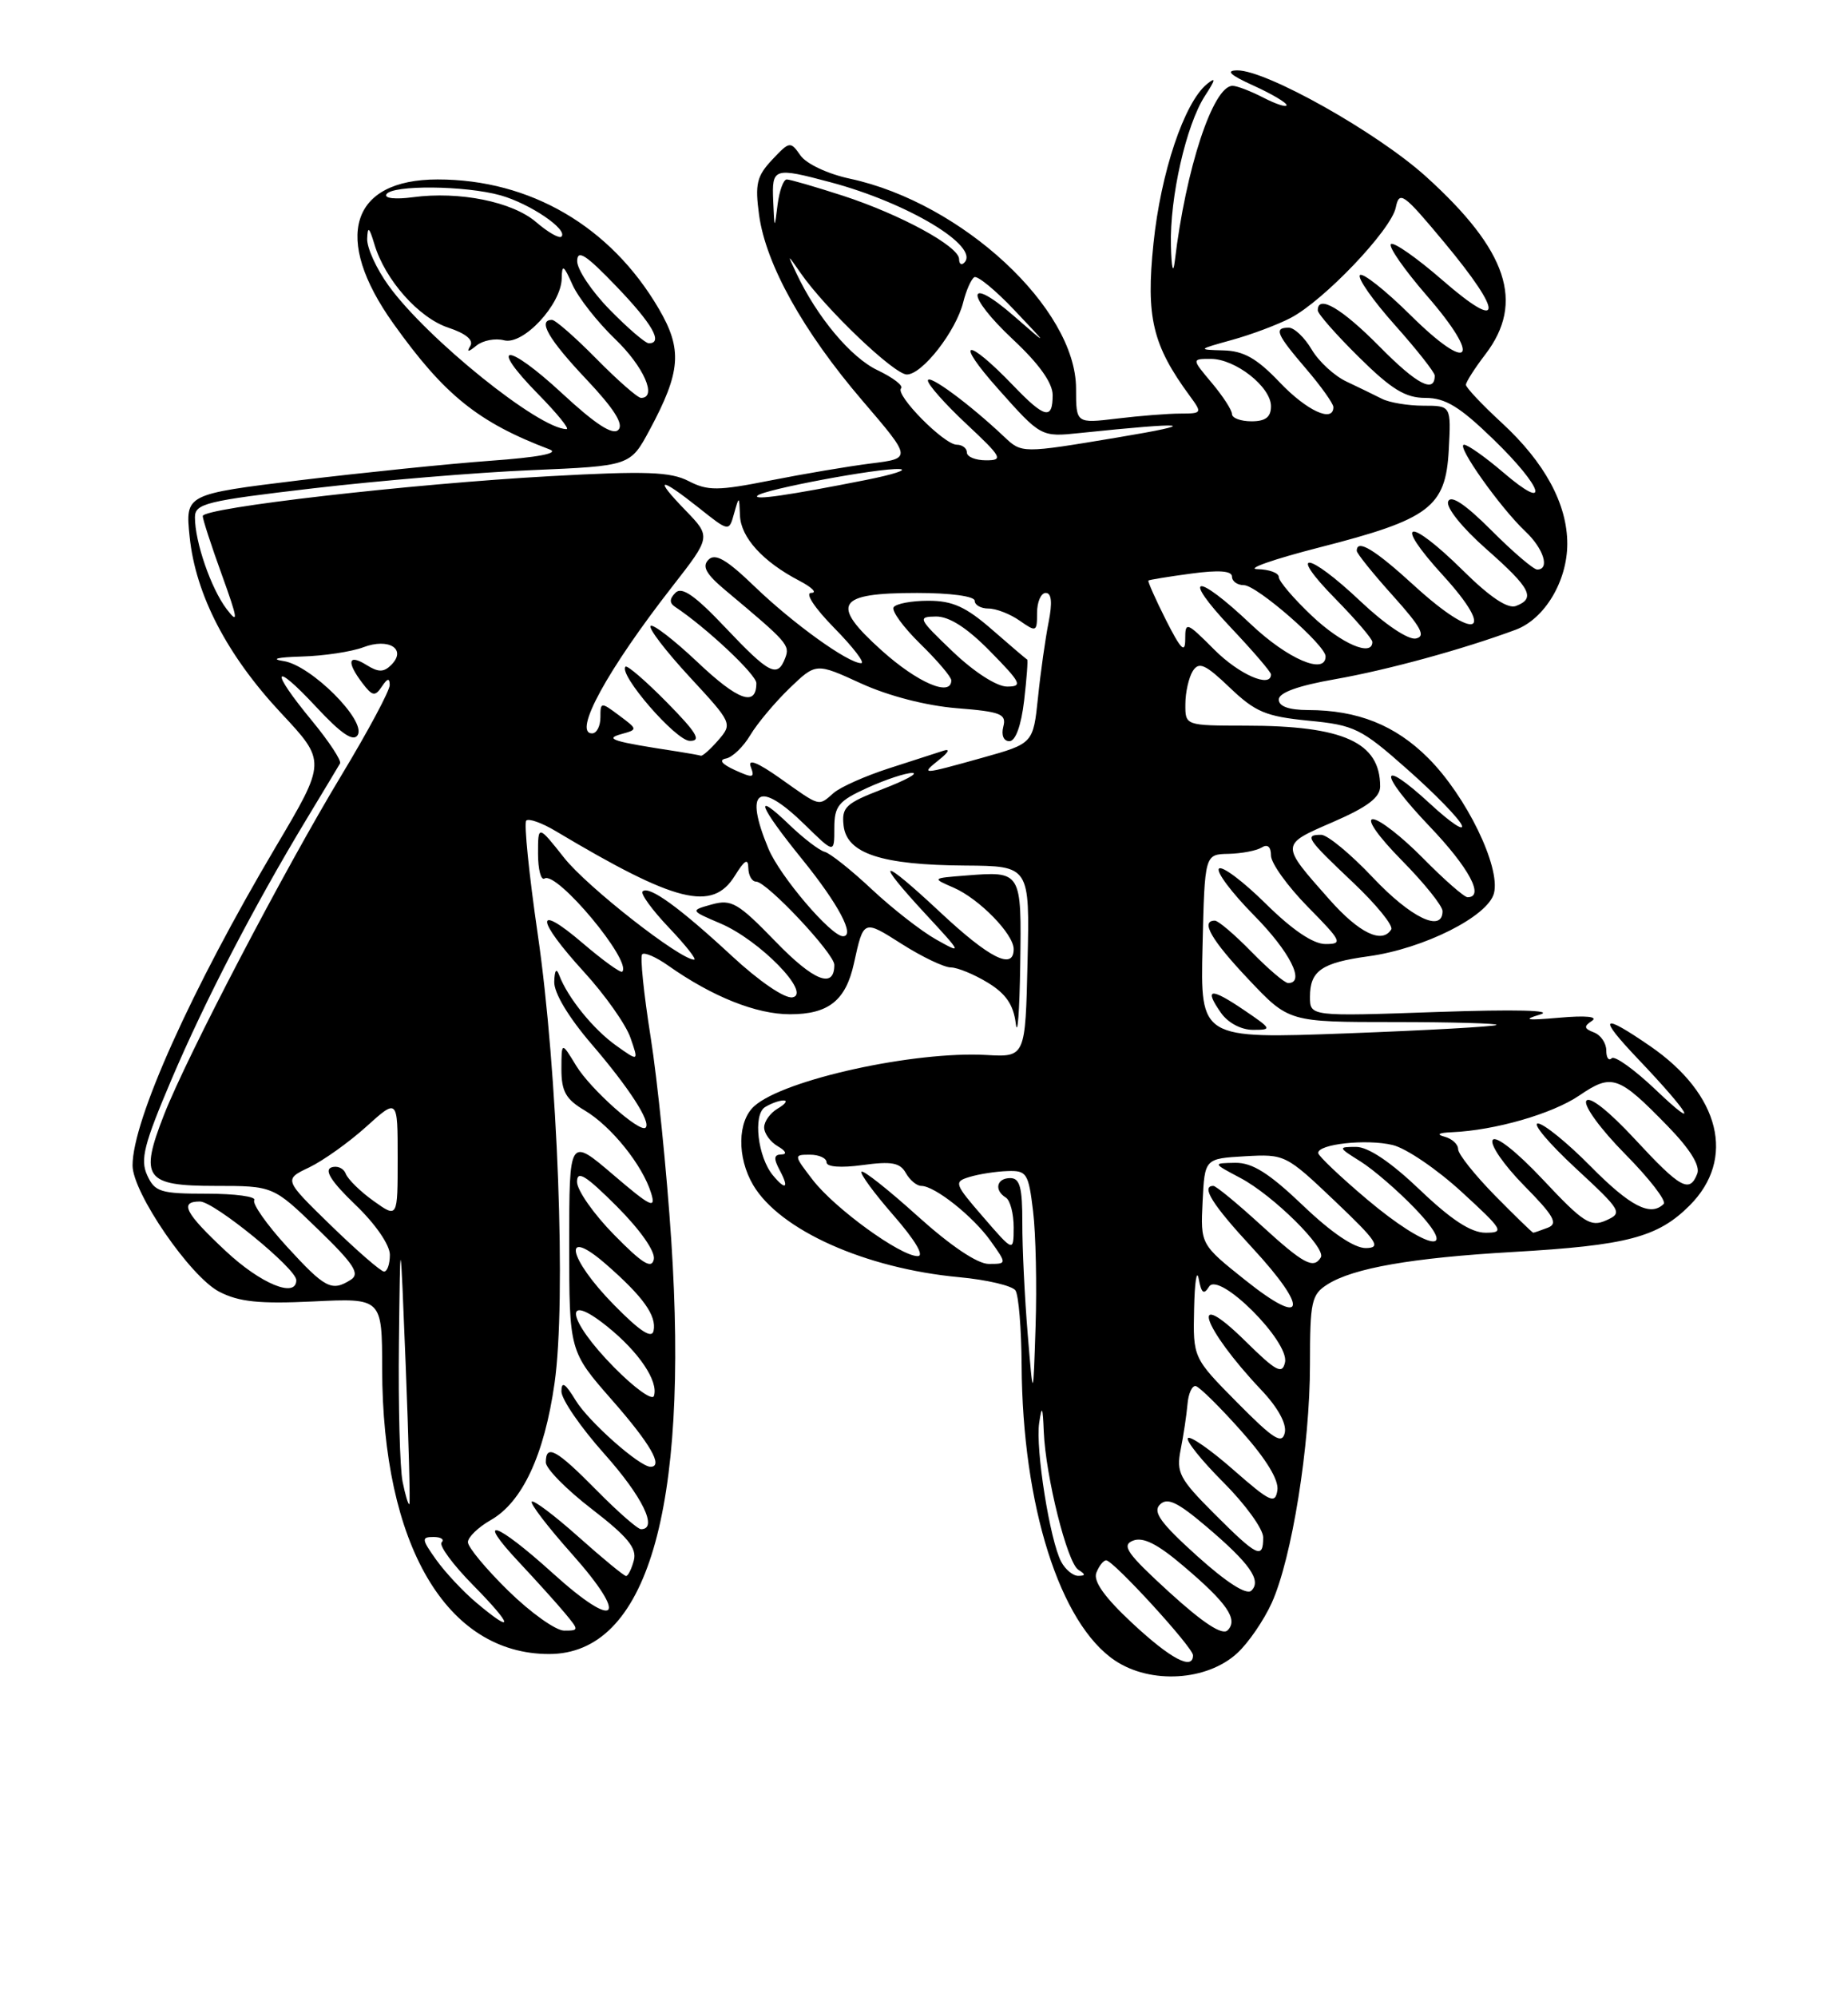 <?xml version="1.0" encoding="UTF-8" standalone="no"?>
<!DOCTYPE svg PUBLIC "-//W3C//DTD SVG 1.1//EN" "http://www.w3.org/Graphics/SVG/1.1/DTD/svg11.dtd" >
<svg xmlns="http://www.w3.org/2000/svg" xmlns:xlink="http://www.w3.org/1999/xlink" version="1.1" viewBox="0 0 237 256">
 <g >
 <path fill="currentColor"
d=" M 158.67 211.89 C 160.10 210.58 162.09 207.67 163.10 205.44 C 165.69 199.69 168.00 185.27 168.00 174.89 C 168.00 166.81 168.19 165.92 170.25 164.62 C 173.56 162.53 181.05 161.22 194.00 160.47 C 208.68 159.63 212.61 158.59 216.69 154.51 C 222.65 148.55 220.61 140.27 211.65 134.10 C 205.31 129.74 204.85 130.24 210.09 135.75 C 216.72 142.71 218.19 145.25 212.39 139.73 C 209.63 137.10 207.07 135.26 206.69 135.64 C 206.31 136.02 206.00 135.57 206.00 134.64 C 206.00 133.70 205.29 132.66 204.42 132.33 C 203.14 131.84 203.09 131.55 204.17 130.84 C 204.98 130.30 203.36 130.14 200.00 130.44 C 195.77 130.81 195.19 130.72 197.50 130.04 C 199.37 129.48 194.38 129.36 184.25 129.71 C 168.00 130.28 168.00 130.28 168.00 127.76 C 168.00 124.43 169.50 123.39 175.50 122.57 C 182.58 121.60 190.85 117.45 191.60 114.48 C 192.45 111.09 188.04 102.04 183.17 97.17 C 178.94 92.94 174.12 91.02 167.75 91.01 C 165.29 91.00 164.00 90.54 164.00 89.66 C 164.00 88.78 166.49 87.88 171.25 87.05 C 177.99 85.86 187.60 83.23 194.37 80.72 C 198.08 79.35 200.99 74.51 201.00 69.71 C 201.00 64.61 198.12 59.28 192.58 54.18 C 190.06 51.86 188.00 49.67 188.00 49.32 C 188.00 48.97 189.12 47.21 190.50 45.41 C 195.57 38.77 193.34 32.09 182.90 22.65 C 176.66 17.00 162.40 8.98 158.67 9.02 C 157.14 9.04 157.75 9.61 160.75 10.97 C 163.09 12.03 165.00 13.16 165.00 13.48 C 165.00 13.79 163.67 13.36 162.05 12.53 C 160.43 11.69 158.64 11.00 158.07 11.00 C 155.57 11.00 152.06 21.65 150.66 33.50 C 150.45 35.22 150.24 34.37 150.17 31.50 C 150.00 25.32 152.12 16.00 154.53 12.29 C 155.91 10.17 155.97 9.81 154.78 10.78 C 151.87 13.17 148.87 22.10 147.93 31.20 C 146.95 40.66 147.80 44.24 152.59 50.75 C 154.20 52.95 154.17 53.00 151.37 53.01 C 149.79 53.01 146.14 53.30 143.25 53.65 C 138.00 54.28 138.00 54.28 138.00 49.81 C 138.00 39.55 123.40 26.00 109.03 22.91 C 106.17 22.30 103.42 21.01 102.66 19.93 C 101.37 18.08 101.26 18.10 99.02 20.48 C 97.05 22.58 96.81 23.59 97.35 27.56 C 98.22 33.89 103.01 42.49 110.59 51.34 C 116.94 58.75 116.94 58.75 111.72 59.40 C 108.85 59.76 103.04 60.74 98.81 61.58 C 92.06 62.92 90.77 62.93 88.31 61.66 C 86.00 60.47 82.85 60.35 70.59 61.03 C 52.76 62.01 26.00 65.08 26.00 66.15 C 26.00 66.57 27.11 69.97 28.46 73.70 C 30.51 79.37 30.61 80.09 29.06 78.06 C 27.06 75.42 25.00 69.47 25.00 66.31 C 25.00 64.54 26.39 64.20 40.25 62.58 C 48.64 61.60 61.20 60.55 68.17 60.26 C 80.83 59.72 80.83 59.72 83.31 55.11 C 87.33 47.63 87.54 44.78 84.48 39.56 C 78.31 29.02 68.00 23.00 56.13 23.00 C 44.94 23.00 42.62 30.51 50.44 41.46 C 56.99 50.64 61.32 54.13 70.50 57.61 C 71.77 58.10 69.00 58.62 62.86 59.06 C 57.56 59.45 46.60 60.57 38.49 61.55 C 23.76 63.35 23.76 63.35 24.32 68.79 C 25.08 76.22 29.11 83.98 36.04 91.39 C 41.85 97.60 41.85 97.60 35.36 108.55 C 24.55 126.80 17.00 143.58 17.00 149.38 C 17.00 152.86 24.40 163.64 28.11 165.56 C 30.64 166.87 33.26 167.14 40.17 166.81 C 49.00 166.38 49.00 166.38 49.01 175.44 C 49.05 198.02 57.24 212.00 70.42 212.00 C 82.94 212.00 88.37 193.66 86.09 159.01 C 85.51 150.19 84.32 138.45 83.44 132.91 C 82.56 127.36 82.07 122.60 82.36 122.31 C 82.65 122.02 84.15 122.67 85.69 123.76 C 91.35 127.75 96.99 130.00 101.31 130.00 C 106.25 130.00 108.46 128.25 109.51 123.50 C 110.76 117.83 110.70 117.85 115.66 121.00 C 118.26 122.65 121.09 124.00 121.95 124.00 C 122.80 124.01 124.93 124.88 126.68 125.95 C 129.00 127.36 129.98 128.79 130.27 131.19 C 130.50 133.01 130.75 129.65 130.84 123.72 C 131.02 111.63 131.03 111.65 123.86 112.22 C 119.51 112.56 119.50 112.56 122.29 113.77 C 125.57 115.19 130.00 119.72 130.00 121.65 C 130.00 124.40 126.90 122.84 120.54 116.89 C 112.88 109.73 111.97 109.89 118.75 117.21 C 123.41 122.24 123.43 122.31 120.06 120.42 C 118.17 119.36 114.46 116.47 111.82 114.00 C 109.19 111.53 106.46 109.36 105.76 109.18 C 105.07 109.00 103.04 107.45 101.25 105.73 C 96.51 101.17 97.27 103.22 102.92 110.19 C 107.54 115.90 109.71 120.00 108.11 120.00 C 106.58 120.00 100.01 112.29 98.55 108.78 C 95.37 101.16 97.27 99.90 103.21 105.70 C 107.00 109.41 107.00 109.41 107.00 106.15 C 107.00 103.30 107.52 102.67 111.25 100.97 C 113.59 99.91 116.17 99.06 117.00 99.07 C 117.83 99.09 116.11 100.02 113.19 101.14 C 108.44 102.97 107.92 103.46 108.19 105.84 C 108.61 109.41 113.07 110.87 123.78 110.94 C 132.06 111.00 132.06 111.00 131.78 123.25 C 131.50 135.50 131.50 135.50 126.50 135.22 C 117.27 134.70 100.58 138.36 96.75 141.76 C 94.57 143.69 94.50 148.34 96.59 151.89 C 100.01 157.67 110.98 162.58 123.00 163.70 C 126.58 164.03 129.83 164.80 130.23 165.40 C 130.64 166.01 130.99 170.32 131.02 175.00 C 131.13 192.98 135.91 208.10 143.00 212.84 C 147.57 215.89 154.79 215.46 158.67 211.89 Z  M 145.25 208.08 C 141.67 204.75 140.19 202.68 140.60 201.59 C 140.94 200.72 141.50 200.00 141.86 199.99 C 142.77 199.98 153.00 211.15 153.00 212.16 C 153.00 214.14 150.15 212.64 145.25 208.08 Z  M 149.96 204.08 C 144.54 199.13 143.79 198.07 145.30 197.47 C 146.58 196.96 148.42 197.87 151.71 200.67 C 157.37 205.46 158.83 207.57 157.44 208.96 C 156.76 209.64 154.33 208.06 149.96 204.08 Z  M 65.20 203.91 C 62.34 201.11 60.00 198.30 60.01 197.66 C 60.01 197.02 61.33 195.75 62.94 194.83 C 66.99 192.53 69.81 186.48 71.12 177.28 C 72.63 166.72 71.53 137.31 68.96 119.72 C 67.84 112.04 67.18 105.49 67.49 105.18 C 67.80 104.86 69.51 105.47 71.28 106.53 C 86.70 115.73 91.36 116.89 94.24 112.25 C 95.50 110.22 95.95 109.96 95.97 111.25 C 95.99 112.21 96.43 113.00 96.97 113.00 C 98.33 113.00 107.00 122.22 107.00 123.67 C 107.00 126.79 104.37 125.75 99.46 120.68 C 94.66 115.73 93.81 115.23 91.30 115.92 C 88.50 116.70 88.50 116.70 92.39 118.36 C 97.43 120.50 104.11 127.35 101.64 127.83 C 100.65 128.02 97.38 125.79 93.86 122.53 C 87.10 116.27 83.21 113.46 82.41 114.26 C 82.12 114.55 83.64 116.64 85.78 118.89 C 87.93 121.15 89.39 123.00 89.02 123.00 C 87.21 123.00 75.30 113.68 72.36 109.96 C 69.00 105.72 69.00 105.72 69.00 109.42 C 69.00 111.45 69.38 112.89 69.84 112.60 C 71.42 111.62 81.10 123.23 79.80 124.54 C 79.59 124.74 77.31 123.09 74.71 120.87 C 68.57 115.62 68.67 117.76 74.89 124.57 C 77.58 127.51 80.26 131.30 80.85 133.00 C 81.92 136.08 81.92 136.08 79.00 134.00 C 76.09 131.93 72.79 127.85 71.72 125.00 C 71.36 124.03 71.13 124.32 71.08 125.83 C 71.03 127.25 72.90 130.37 75.87 133.83 C 80.65 139.39 83.52 143.82 82.80 144.53 C 82.08 145.26 75.72 139.60 73.89 136.59 C 72.01 133.50 72.01 133.50 72.00 137.03 C 72.00 139.90 72.57 140.90 74.99 142.33 C 78.39 144.35 82.42 149.35 83.51 152.94 C 84.15 155.02 83.44 154.68 78.63 150.56 C 73.00 145.76 73.00 145.76 73.00 159.47 C 73.00 173.19 73.00 173.19 78.50 179.46 C 83.40 185.04 85.11 188.00 83.43 188.00 C 82.02 188.00 75.50 182.22 73.84 179.51 C 72.48 177.28 72.01 176.98 72.00 178.34 C 72.00 179.35 74.47 182.95 77.50 186.34 C 82.40 191.83 84.43 196.00 82.21 196.00 C 81.78 196.00 79.21 193.75 76.50 191.00 C 71.35 185.78 70.00 185.03 70.00 187.44 C 70.00 188.23 72.66 190.93 75.91 193.43 C 80.49 196.96 81.70 198.43 81.29 199.99 C 81.00 201.09 80.55 202.00 80.29 202.00 C 80.03 202.00 77.30 199.76 74.23 197.02 C 71.15 194.27 68.44 192.23 68.20 192.47 C 67.96 192.71 70.27 195.73 73.35 199.18 C 80.76 207.50 79.14 209.11 70.89 201.64 C 63.57 195.02 60.83 194.13 66.58 200.25 C 68.77 202.59 71.41 205.51 72.44 206.75 C 74.27 208.95 74.27 209.00 72.35 209.00 C 71.28 209.00 68.06 206.71 65.20 203.91 Z  M 61.09 205.42 C 59.40 204.00 57.09 201.53 55.94 199.92 C 54.06 197.28 54.03 197.00 55.60 197.00 C 56.55 197.00 57.02 197.31 56.64 197.69 C 56.26 198.07 58.08 200.55 60.69 203.19 C 65.81 208.39 66.02 209.57 61.09 205.42 Z  M 153.52 199.43 C 148.86 195.23 147.81 193.79 148.75 192.85 C 149.70 191.90 150.99 192.51 154.65 195.61 C 160.29 200.39 161.83 202.58 160.48 203.88 C 159.86 204.47 157.31 202.84 153.52 199.43 Z  M 136.10 200.18 C 134.65 197.47 132.78 185.70 133.27 182.38 C 133.62 180.04 133.73 180.25 133.86 183.50 C 134.10 189.24 136.86 200.29 138.29 201.20 C 139.24 201.80 139.24 201.97 138.29 201.98 C 137.62 201.99 136.63 201.18 136.10 200.18 Z  M 155.74 194.03 C 151.24 189.53 150.83 188.74 151.42 185.78 C 151.78 183.97 152.17 181.38 152.29 180.00 C 152.40 178.62 152.88 177.57 153.35 177.66 C 153.82 177.75 156.44 180.33 159.17 183.40 C 162.39 187.01 164.03 189.70 163.82 191.02 C 163.54 192.82 162.90 192.53 158.20 188.41 C 155.29 185.85 152.65 184.01 152.35 184.32 C 152.04 184.63 154.08 187.18 156.89 189.99 C 159.70 192.80 162.00 195.97 162.00 197.05 C 162.00 199.90 161.25 199.54 155.74 194.03 Z  M 51.63 189.91 C 51.28 188.17 51.07 180.17 51.16 172.12 C 51.33 157.50 51.33 157.50 52.03 175.00 C 52.41 184.62 52.62 192.63 52.50 192.78 C 52.37 192.94 51.98 191.65 51.63 189.91 Z  M 158.67 179.77 C 153.00 174.04 153.00 174.04 153.14 167.77 C 153.21 164.32 153.48 162.59 153.73 163.91 C 154.08 165.77 154.38 166.00 155.06 164.91 C 156.32 162.91 165.37 171.93 164.80 174.61 C 164.45 176.21 163.67 175.79 159.70 171.88 C 152.35 164.65 154.13 170.09 161.74 178.14 C 163.88 180.39 165.03 182.49 164.77 183.64 C 164.42 185.17 163.33 184.48 158.67 179.77 Z  M 78.74 175.24 C 72.73 169.14 72.09 165.37 77.86 170.01 C 81.95 173.29 84.48 177.06 83.86 178.93 C 83.65 179.55 81.35 177.89 78.74 175.24 Z  M 131.80 171.00 C 131.41 166.32 131.10 159.91 131.11 156.75 C 131.12 152.20 130.80 151.00 129.56 151.00 C 127.81 151.00 127.46 152.55 129.00 153.50 C 129.55 153.84 130.00 155.55 130.00 157.31 C 129.99 160.50 129.99 160.50 126.10 156.00 C 122.37 151.70 122.30 151.47 124.35 150.85 C 125.53 150.49 127.71 150.15 129.18 150.10 C 131.68 150.01 131.90 150.35 132.49 155.25 C 132.84 158.14 132.98 164.78 132.81 170.00 C 132.50 179.50 132.50 179.50 131.80 171.00 Z  M 78.75 167.26 C 72.81 161.22 72.01 157.06 77.75 162.07 C 82.49 166.21 84.22 168.63 83.82 170.57 C 83.60 171.64 82.07 170.64 78.75 167.26 Z  M 159.73 164.10 C 153.96 159.50 153.96 159.50 154.23 154.00 C 154.50 148.50 154.50 148.50 159.67 148.20 C 164.77 147.91 164.93 147.99 171.17 153.92 C 176.62 159.10 177.18 159.94 175.18 159.97 C 173.69 159.99 170.76 158.01 167.09 154.50 C 162.74 150.35 160.60 149.01 158.41 149.04 C 155.50 149.09 155.50 149.09 159.07 150.98 C 163.26 153.19 170.13 159.98 169.39 161.17 C 168.45 162.70 167.18 162.02 161.69 157.00 C 158.68 154.25 155.95 152.00 155.61 152.00 C 153.97 152.00 155.49 154.42 160.58 159.91 C 167.93 167.85 167.44 170.25 159.73 164.10 Z  M 28.96 160.36 C 23.72 155.47 22.96 154.00 25.64 154.00 C 27.45 154.00 38.00 162.60 38.00 164.08 C 38.00 166.43 33.45 164.56 28.96 160.36 Z  M 36.80 159.79 C 34.21 156.96 32.33 154.28 32.61 153.83 C 32.89 153.37 30.16 153.00 26.54 153.00 C 20.58 153.00 19.85 152.78 18.87 150.62 C 17.96 148.62 18.47 146.65 21.99 138.37 C 26.36 128.12 32.56 116.18 39.31 105.00 C 41.47 101.42 43.41 98.21 43.61 97.85 C 43.82 97.50 42.19 95.03 40.00 92.37 C 34.56 85.79 34.93 84.58 40.54 90.60 C 43.76 94.06 45.31 95.11 45.87 94.22 C 47.01 92.37 39.87 85.25 36.36 84.73 C 34.64 84.47 35.56 84.24 38.68 84.15 C 41.54 84.07 45.10 83.53 46.60 82.96 C 49.86 81.72 52.20 83.20 50.18 85.22 C 49.21 86.19 48.53 86.19 46.98 85.22 C 44.64 83.76 44.41 84.84 46.48 87.56 C 47.76 89.24 48.10 89.30 48.97 88.00 C 49.69 86.92 49.97 86.87 49.98 87.80 C 49.99 88.51 47.22 93.68 43.83 99.30 C 36.48 111.45 23.99 135.34 21.04 142.87 C 17.86 150.98 18.60 152.00 27.59 152.00 C 35.04 152.00 35.04 152.00 40.76 157.54 C 45.40 162.03 46.20 163.26 44.99 164.03 C 42.54 165.58 41.71 165.15 36.80 159.79 Z  M 42.44 157.07 C 36.39 151.18 36.39 151.18 39.65 149.63 C 41.44 148.77 44.73 146.43 46.96 144.42 C 51.00 140.77 51.00 140.77 51.00 148.45 C 51.00 156.14 51.00 156.14 47.92 153.94 C 46.23 152.74 44.62 151.16 44.34 150.44 C 44.06 149.72 43.23 149.36 42.48 149.64 C 41.56 150.00 42.54 151.51 45.57 154.41 C 48.15 156.88 50.00 159.57 50.00 160.83 C 50.00 162.02 49.66 162.99 49.25 162.98 C 48.84 162.97 45.78 160.31 42.44 157.07 Z  M 78.75 158.26 C 76.14 155.61 74.00 152.55 74.00 151.48 C 74.00 149.95 75.11 150.64 79.10 154.62 C 82.12 157.65 84.06 160.41 83.85 161.41 C 83.58 162.70 82.39 161.97 78.75 158.26 Z  M 117.69 155.88 C 113.96 152.51 110.72 149.95 110.49 150.18 C 110.25 150.41 112.11 152.94 114.61 155.80 C 117.38 158.98 118.58 161.00 117.69 161.00 C 115.47 161.00 107.05 154.89 104.23 151.23 C 101.78 148.05 101.78 148.00 103.87 148.00 C 105.04 148.00 106.00 148.44 106.00 148.98 C 106.00 149.57 107.84 149.71 110.62 149.33 C 114.33 148.82 115.43 149.02 116.17 150.35 C 116.68 151.26 117.57 152.00 118.15 152.00 C 119.88 152.00 124.78 155.89 127.03 159.04 C 129.14 162.00 129.14 162.00 126.80 162.00 C 125.35 162.00 121.91 159.68 117.69 155.88 Z  M 175.31 153.72 C 171.91 150.85 169.10 148.18 169.06 147.80 C 168.96 146.64 175.26 145.95 178.60 146.76 C 180.31 147.16 184.28 149.86 187.43 152.75 C 192.79 157.66 192.99 158.00 190.51 158.00 C 188.65 158.00 186.11 156.34 182.09 152.50 C 178.36 148.94 175.47 147.00 173.91 147.00 C 171.57 147.01 171.59 147.06 174.50 148.88 C 176.15 149.92 179.28 152.62 181.45 154.88 C 187.41 161.09 183.08 160.27 175.31 153.72 Z  M 191.71 153.22 C 189.12 150.58 187.00 147.92 187.00 147.29 C 187.00 146.66 186.21 145.94 185.25 145.69 C 184.15 145.40 184.51 145.19 186.20 145.12 C 191.73 144.88 199.06 142.77 202.53 140.42 C 206.73 137.56 207.55 137.84 213.89 144.35 C 216.74 147.28 218.06 149.40 217.67 150.43 C 216.69 152.97 215.52 152.33 209.66 146.00 C 206.32 142.40 203.84 140.44 203.44 141.10 C 203.06 141.71 205.29 144.75 208.41 147.91 C 211.51 151.04 213.74 153.92 213.36 154.31 C 211.69 155.98 209.07 154.63 204.00 149.50 C 201.01 146.47 197.96 144.00 197.23 144.00 C 196.49 144.00 198.66 146.57 202.05 149.71 C 207.98 155.20 208.13 155.46 205.98 156.42 C 203.99 157.31 203.06 156.72 197.91 151.23 C 194.50 147.60 191.82 145.49 191.43 146.12 C 191.06 146.71 192.88 149.34 195.46 151.96 C 199.30 155.85 199.85 156.84 198.50 157.36 C 197.58 157.71 196.74 158.00 196.63 158.00 C 196.52 158.00 194.30 155.85 191.71 153.22 Z  M 99.13 150.65 C 97.18 148.31 96.55 142.90 98.10 141.91 C 98.87 141.43 99.95 141.04 100.50 141.05 C 101.05 141.05 100.71 141.52 99.75 142.08 C 98.79 142.64 98.00 143.73 98.00 144.50 C 98.00 145.27 98.79 146.36 99.75 146.92 C 100.79 147.52 100.98 147.95 100.21 147.97 C 99.24 147.99 99.19 148.48 100.00 150.00 C 101.23 152.29 100.77 152.63 99.13 150.65 Z  M 154.22 121.33 C 154.50 109.50 154.50 109.50 157.55 109.44 C 159.22 109.40 161.13 109.04 161.80 108.63 C 162.56 108.15 163.00 108.53 163.00 109.66 C 163.00 110.63 165.12 113.58 167.71 116.22 C 172.09 120.66 172.25 121.00 169.99 121.00 C 168.41 121.00 165.74 119.20 162.31 115.81 C 159.41 112.95 156.73 110.94 156.33 111.33 C 155.94 111.73 157.95 114.41 160.81 117.31 C 165.42 121.98 167.46 126.00 165.20 126.00 C 164.76 126.00 162.65 124.20 160.50 122.00 C 158.35 119.80 156.24 118.00 155.80 118.00 C 153.91 118.00 155.34 120.48 160.15 125.56 C 165.29 131.00 165.29 131.00 178.81 131.00 C 186.25 131.00 192.15 131.17 191.92 131.37 C 191.69 131.58 183.05 132.06 172.72 132.45 C 153.94 133.15 153.94 133.15 154.22 121.33 Z  M 159.52 129.45 C 155.24 126.55 154.37 126.65 156.58 129.81 C 157.48 131.10 159.17 132.00 160.70 132.00 C 163.17 132.00 163.12 131.89 159.52 129.45 Z  M 170.50 115.30 C 164.17 108.15 164.16 108.31 170.95 105.36 C 175.36 103.45 177.00 102.21 177.00 100.80 C 177.00 95.14 172.30 93.01 159.75 93.01 C 152.00 93.00 152.00 93.00 152.02 90.25 C 152.02 88.74 152.46 86.83 152.97 86.01 C 153.76 84.77 154.57 85.13 157.71 88.13 C 161.00 91.27 162.34 91.83 167.81 92.37 C 173.71 92.94 174.55 93.35 180.50 98.62 C 184.01 101.72 187.15 104.94 187.47 105.78 C 187.79 106.62 185.98 105.40 183.45 103.06 C 176.78 96.91 176.70 98.96 183.34 105.92 C 188.40 111.22 190.43 115.00 188.21 115.00 C 187.78 115.00 185.21 112.75 182.50 110.00 C 179.79 107.25 176.90 105.00 176.07 105.00 C 175.20 105.00 176.77 107.23 179.78 110.28 C 182.65 113.19 185.00 116.11 185.00 116.78 C 185.00 119.59 180.95 117.64 176.09 112.50 C 173.23 109.47 170.24 107.00 169.44 107.00 C 167.25 107.00 167.57 107.48 173.48 113.07 C 176.50 115.92 178.72 118.65 178.42 119.13 C 177.25 121.02 174.31 119.60 170.50 115.30 Z  M 100.08 99.78 C 97.15 97.71 95.86 97.20 96.28 98.28 C 96.83 99.71 96.57 99.76 94.26 98.71 C 92.55 97.93 92.15 97.40 93.11 97.22 C 93.94 97.06 95.34 95.71 96.23 94.21 C 97.12 92.72 99.38 90.03 101.25 88.22 C 104.65 84.95 104.65 84.95 110.43 87.60 C 113.94 89.20 118.77 90.45 122.69 90.77 C 128.37 91.22 129.10 91.51 128.67 93.14 C 128.39 94.23 128.71 95.00 129.45 95.00 C 130.24 95.00 130.96 93.01 131.34 89.81 C 131.67 86.95 131.85 84.58 131.73 84.53 C 131.60 84.48 129.59 82.76 127.25 80.72 C 123.88 77.78 122.17 77.00 119.06 77.00 C 116.89 77.00 114.89 77.38 114.60 77.84 C 114.32 78.30 115.86 80.41 118.04 82.54 C 120.22 84.67 122.00 86.76 122.00 87.20 C 122.00 89.37 117.68 87.51 113.08 83.38 C 106.41 77.39 107.27 76.00 117.62 76.00 C 121.87 76.00 125.00 76.42 125.00 77.00 C 125.00 77.55 125.80 78.00 126.78 78.00 C 127.76 78.00 129.56 78.70 130.78 79.56 C 132.90 81.04 133.00 81.00 133.00 78.56 C 133.00 77.15 133.50 76.00 134.11 76.00 C 134.86 76.00 134.98 77.22 134.48 79.75 C 134.07 81.81 133.45 86.16 133.12 89.40 C 132.50 95.30 132.50 95.30 126.00 97.12 C 118.08 99.33 118.01 99.33 120.50 97.33 C 121.66 96.41 121.87 95.94 121.00 96.22 C 120.17 96.49 117.03 97.51 114.00 98.48 C 110.97 99.46 107.79 100.87 106.92 101.63 C 104.92 103.37 105.28 103.46 100.08 99.78 Z  M 87.00 96.34 C 78.55 95.05 77.46 94.71 79.65 94.10 C 81.81 93.50 81.81 93.50 79.40 91.70 C 77.06 89.95 77.00 89.96 77.00 91.95 C 77.00 93.08 76.52 94.00 75.93 94.00 C 73.43 94.00 77.89 85.85 86.24 75.15 C 91.19 68.80 91.19 68.80 87.90 65.40 C 83.80 61.17 84.51 61.04 89.61 65.08 C 93.49 68.17 93.49 68.17 94.14 65.83 C 94.79 63.53 94.80 63.53 94.90 66.08 C 95.01 68.89 97.84 72.00 102.50 74.43 C 104.15 75.29 104.84 75.99 104.04 75.99 C 103.20 76.00 104.45 77.90 107.00 80.50 C 109.43 82.97 110.98 85.00 110.44 85.00 C 108.76 85.00 101.70 79.92 96.76 75.16 C 93.18 71.71 91.73 70.87 90.86 71.74 C 90.00 72.60 90.54 73.58 93.07 75.69 C 101.02 82.34 101.33 82.69 100.70 84.34 C 99.71 86.93 98.67 86.40 93.02 80.43 C 89.14 76.33 87.45 75.15 86.63 75.97 C 85.85 76.75 85.83 77.29 86.59 77.79 C 90.56 80.42 97.00 86.46 97.00 87.56 C 97.00 90.63 94.67 89.80 89.49 84.90 C 86.46 82.04 83.73 79.93 83.44 80.23 C 83.14 80.53 85.39 83.46 88.43 86.75 C 93.91 92.67 93.95 92.75 92.12 94.87 C 91.10 96.04 90.09 96.94 89.88 96.86 C 89.67 96.79 88.38 96.56 87.00 96.34 Z  M 85.52 90.02 C 82.83 87.29 80.44 85.23 80.22 85.45 C 79.27 86.40 86.65 94.93 88.46 94.96 C 90.00 94.99 89.37 93.93 85.52 90.02 Z  M 122.19 83.52 C 117.75 79.28 117.63 79.05 120.04 79.02 C 121.75 79.01 124.03 80.47 127.00 83.50 C 130.97 87.54 131.19 88.00 129.15 88.00 C 127.83 88.00 124.92 86.13 122.19 83.52 Z  M 155.73 83.27 C 152.16 79.69 152.00 79.64 152.00 81.94 C 152.00 83.81 151.45 83.26 149.53 79.47 C 148.18 76.79 147.17 74.51 147.28 74.41 C 147.40 74.31 149.86 73.91 152.75 73.52 C 156.31 73.04 158.00 73.16 158.00 73.91 C 158.00 74.51 158.69 75.00 159.52 75.00 C 161.17 75.00 170.00 82.69 170.00 84.13 C 170.00 86.56 165.13 84.47 160.41 80.00 C 153.31 73.28 151.40 73.61 157.85 80.44 C 160.68 83.43 163.00 86.13 163.00 86.44 C 163.00 88.24 158.93 86.47 155.73 83.27 Z  M 168.25 78.94 C 165.91 76.73 164.00 74.49 164.00 73.96 C 164.00 73.43 162.76 72.98 161.25 72.95 C 159.74 72.93 163.33 71.67 169.23 70.16 C 183.37 66.55 185.41 65.01 185.80 57.65 C 186.10 52.00 186.10 52.00 182.54 52.00 C 180.58 52.00 178.19 51.60 177.24 51.12 C 176.28 50.63 174.23 49.64 172.69 48.91 C 171.14 48.19 169.13 46.34 168.22 44.80 C 167.31 43.26 165.99 42.00 165.28 42.00 C 163.34 42.00 163.68 42.81 167.50 47.27 C 169.43 49.52 171.00 51.73 171.00 52.18 C 171.00 54.23 167.59 52.65 164.11 49.00 C 161.20 45.94 159.51 44.98 156.90 44.91 C 153.55 44.82 153.57 44.80 158.00 43.57 C 160.47 42.89 163.85 41.62 165.50 40.76 C 169.76 38.55 178.41 29.48 179.00 26.61 C 179.46 24.39 179.96 24.75 185.25 31.10 C 192.90 40.29 192.77 42.68 184.99 35.91 C 181.69 33.04 178.71 30.96 178.38 31.29 C 178.04 31.62 180.12 34.59 182.98 37.89 C 190.14 46.12 188.59 48.01 180.91 40.41 C 177.69 37.22 174.76 34.91 174.41 35.26 C 174.05 35.62 176.06 38.49 178.88 41.65 C 181.70 44.81 184.00 47.73 184.00 48.14 C 184.00 50.47 181.72 49.28 176.95 44.45 C 172.07 39.51 169.00 37.71 169.00 39.78 C 169.00 40.22 171.38 42.92 174.28 45.78 C 178.46 49.91 180.24 51.00 182.80 51.00 C 185.36 51.00 187.20 52.12 191.52 56.31 C 197.93 62.51 198.93 65.81 192.82 60.58 C 190.52 58.61 188.24 57.00 187.76 57.00 C 186.67 57.00 192.40 65.08 195.64 68.13 C 197.97 70.32 198.80 73.00 197.14 73.00 C 196.67 73.00 194.02 70.74 191.26 67.97 C 187.90 64.61 186.06 63.39 185.72 64.28 C 185.43 65.04 187.51 67.64 190.61 70.37 C 196.31 75.39 196.98 76.69 194.42 77.67 C 193.37 78.07 191.09 76.55 187.64 73.14 C 180.55 66.14 178.53 66.61 185.06 73.75 C 192.00 81.35 189.32 82.32 181.39 75.08 C 176.31 70.43 174.00 69.03 174.00 70.60 C 174.00 70.93 176.08 73.52 178.63 76.35 C 182.27 80.40 182.90 81.57 181.57 81.84 C 180.59 82.03 177.60 80.02 174.50 77.09 C 167.68 70.64 164.99 70.39 171.29 76.78 C 173.88 79.42 176.00 81.89 176.00 82.28 C 176.00 84.23 172.04 82.52 168.25 78.94 Z  M 97.14 63.53 C 97.93 62.74 112.70 59.97 115.34 60.12 C 116.53 60.18 114.58 60.82 111.00 61.53 C 101.12 63.49 96.52 64.15 97.14 63.53 Z  M 124.00 58.00 C 124.00 57.45 123.41 57.00 122.70 57.00 C 121.07 57.00 114.75 50.59 115.56 49.77 C 115.89 49.44 114.53 48.40 112.54 47.45 C 109.12 45.83 104.77 40.63 102.12 35.00 C 100.94 32.50 100.94 32.50 102.68 35.00 C 105.87 39.60 114.68 48.00 116.30 48.00 C 118.28 48.00 122.60 42.46 123.53 38.74 C 123.91 37.22 124.55 35.78 124.95 35.53 C 125.34 35.29 127.66 37.18 130.08 39.74 C 134.50 44.40 134.50 44.40 130.06 40.53 C 123.86 35.13 123.77 37.77 129.95 43.55 C 133.26 46.64 135.00 49.09 135.00 50.64 C 135.00 53.86 133.98 53.62 129.95 49.42 C 123.87 43.10 122.30 43.45 128.00 49.84 C 133.50 56.02 133.50 56.02 138.50 55.50 C 152.49 54.04 154.26 54.25 143.27 56.08 C 131.04 58.12 131.04 58.12 128.77 55.97 C 124.31 51.76 119.00 47.85 119.00 48.78 C 119.00 49.30 121.23 51.81 123.96 54.36 C 128.50 58.61 128.71 59.00 126.46 59.00 C 125.11 59.00 124.00 58.55 124.00 58.00 Z  M 72.10 50.43 C 64.96 43.82 62.51 43.89 69.02 50.52 C 71.44 52.98 73.08 55.00 72.66 55.00 C 69.14 55.00 54.77 43.43 49.85 36.63 C 48.28 34.47 47.04 31.75 47.09 30.60 C 47.15 28.94 47.35 29.09 48.02 31.32 C 49.38 35.87 53.71 40.75 57.50 42.00 C 59.74 42.74 60.76 43.59 60.32 44.33 C 59.81 45.17 60.04 45.16 61.11 44.29 C 61.93 43.63 63.52 43.32 64.65 43.62 C 67.11 44.26 71.98 39.03 72.04 35.67 C 72.07 33.83 72.28 33.95 73.42 36.50 C 74.16 38.15 76.62 41.28 78.88 43.45 C 82.56 46.98 84.33 51.00 82.21 51.00 C 81.78 51.00 79.21 48.75 76.50 46.00 C 73.79 43.25 71.22 41.00 70.79 41.00 C 68.91 41.00 70.35 43.49 75.17 48.59 C 78.75 52.38 80.02 54.38 79.30 55.10 C 78.58 55.82 76.37 54.38 72.10 50.43 Z  M 158.00 53.08 C 158.00 52.57 156.83 50.77 155.41 49.08 C 152.82 46.00 152.82 46.00 155.28 46.00 C 158.44 46.00 163.00 49.59 163.00 52.07 C 163.00 53.46 162.30 54.00 160.50 54.00 C 159.12 54.00 158.00 53.58 158.00 53.08 Z  M 78.21 39.71 C 75.89 37.35 74.01 34.54 74.02 33.46 C 74.04 31.93 75.14 32.64 79.02 36.68 C 83.66 41.50 85.09 44.00 83.21 44.00 C 82.77 44.00 80.52 42.07 78.21 39.71 Z  M 123.00 33.21 C 123.00 31.58 115.49 27.49 108.08 25.08 C 104.56 23.94 101.32 23.00 100.90 23.00 C 100.47 23.00 99.95 24.46 99.72 26.25 C 99.33 29.45 99.32 29.44 99.16 25.75 C 98.98 21.50 99.23 21.42 106.51 23.36 C 116.43 26.00 125.74 31.60 123.66 33.67 C 123.30 34.04 123.00 33.83 123.00 33.21 Z  M 68.77 28.48 C 65.72 25.85 58.92 24.48 52.94 25.28 C 50.70 25.58 49.24 25.42 49.56 24.90 C 50.31 23.69 59.62 23.77 64.17 25.03 C 67.93 26.08 72.89 29.43 72.00 30.33 C 71.72 30.60 70.27 29.77 68.77 28.48 Z "/>
</g>
</svg>